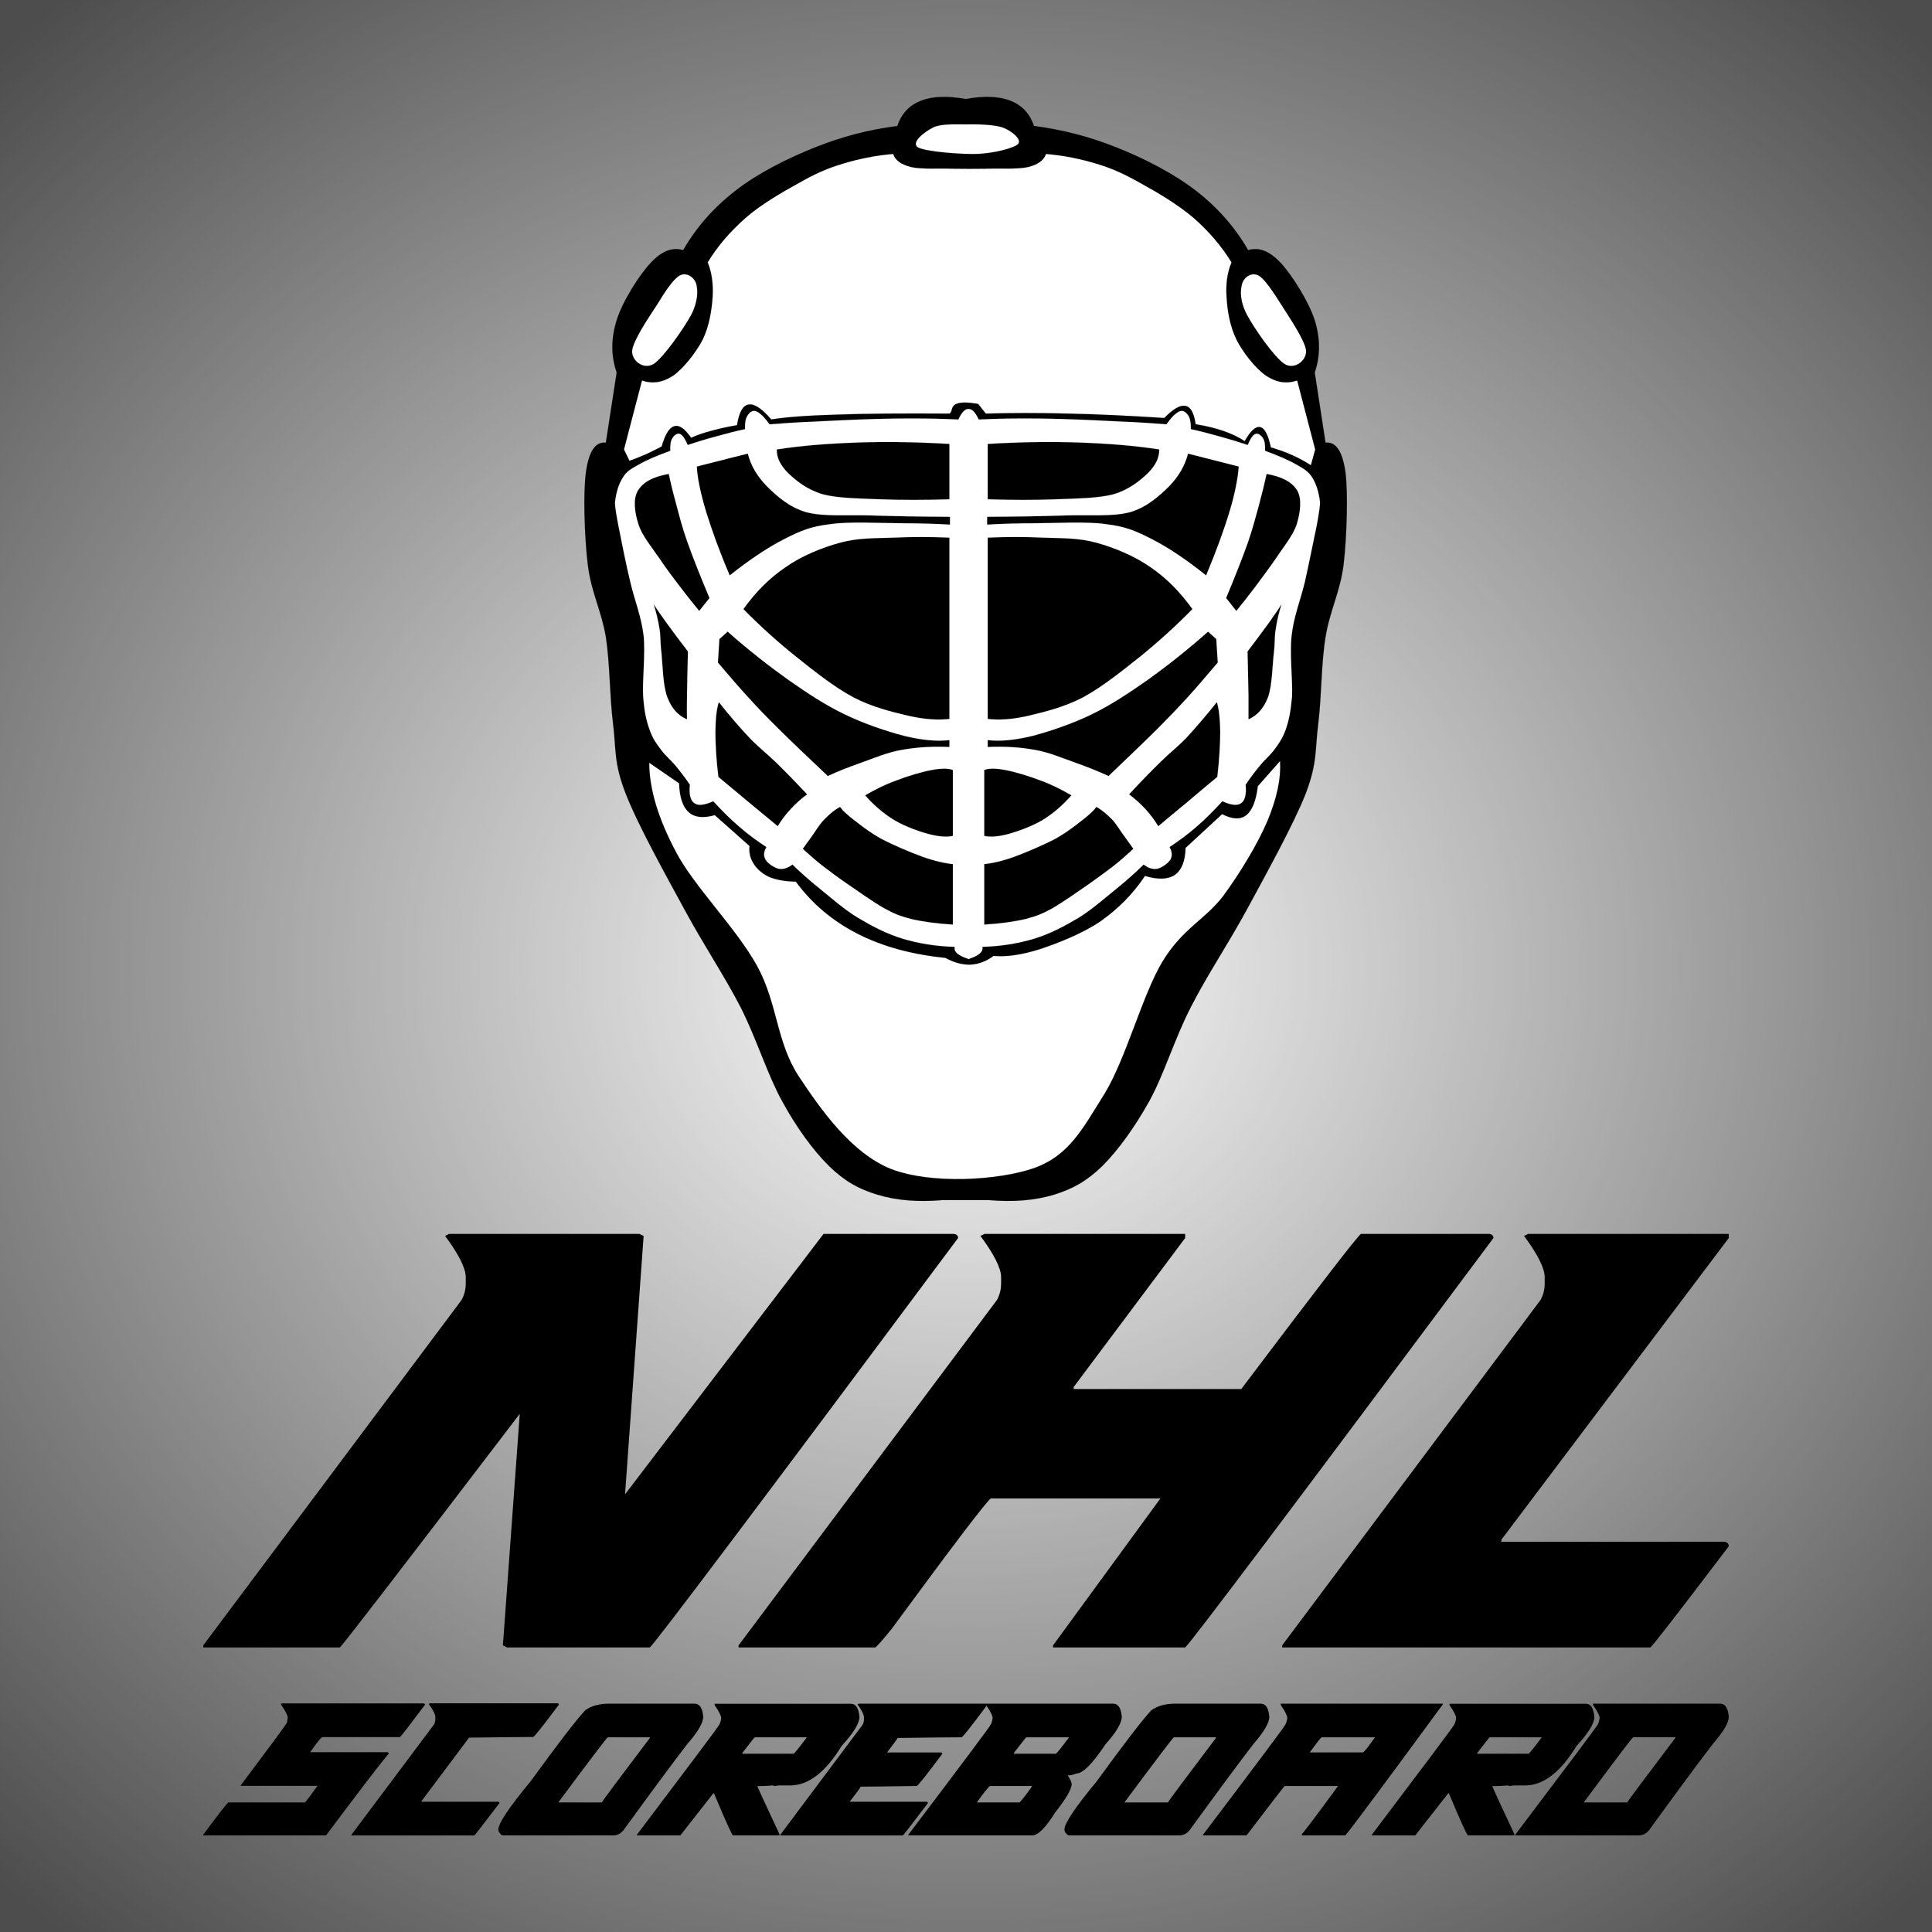 <?xml version="1.0" encoding="UTF-8" standalone="no"?>
<!-- Created with Inkscape (http://www.inkscape.org/) -->

<svg
   xmlns:dc="http://purl.org/dc/elements/1.1/"
   xmlns:cc="http://creativecommons.org/ns#"
   xmlns:rdf="http://www.w3.org/1999/02/22-rdf-syntax-ns#"
   xmlns:svg="http://www.w3.org/2000/svg"
   xmlns="http://www.w3.org/2000/svg"
   xmlns:xlink="http://www.w3.org/1999/xlink"
   xmlns:sodipodi="http://sodipodi.sourceforge.net/DTD/sodipodi-0.dtd"
   xmlns:inkscape="http://www.inkscape.org/namespaces/inkscape"
   width="410"
   height="410"
   id="svg5015"
   version="1.1"
   inkscape:version="0.48.4 r9939"
   sodipodi:docname="NHL SCOREBOARD NET.svg">
  <rect width="100%" height="100%" fill="#808080" stroke="none"/>
  <defs
     id="defs5017">
    <linearGradient
       id="linearGradient4323">
      <stop
         offset="0"
         style="stop-color:#cad0cf"
         id="stop4325" />
      <stop
         offset="1"
         style="stop-color:#cacad1;stop-opacity:.678"
         id="stop4327" />
    </linearGradient>
    <linearGradient
       id="linearGradient5038">
      <stop
         offset="0"
         style="stop-color:#cad0cf"
         id="stop5040" />
      <stop
         offset="1"
         style="stop-color:#cacad1;stop-opacity:.678"
         id="stop5042" />
    </linearGradient>
    <linearGradient
       id="linearGradient5045">
      <stop
         offset="0"
         style="stop-color:#cad0cf"
         id="stop5047" />
      <stop
         offset="1"
         style="stop-color:#cacad1;stop-opacity:.678"
         id="stop5049" />
    </linearGradient>
    <linearGradient
       id="linearGradient5052">
      <stop
         offset="0"
         style="stop-color:#cad0cf"
         id="stop5054" />
      <stop
         offset="1"
         style="stop-color:#cacad1;stop-opacity:.678"
         id="stop5056" />
    </linearGradient>
    <linearGradient
       id="linearGradient5059">
      <stop
         offset="0"
         style="stop-color:#cad0cf"
         id="stop5061" />
      <stop
         offset="1"
         style="stop-color:#cacad1;stop-opacity:.678"
         id="stop5063" />
    </linearGradient>
    <linearGradient
       id="linearGradient5066">
      <stop
         offset="0"
         style="stop-color:#cad0cf"
         id="stop5068" />
      <stop
         offset="1"
         style="stop-color:#cacad1;stop-opacity:.678"
         id="stop5070" />
    </linearGradient>
    <linearGradient
       id="linearGradient5073">
      <stop
         offset="0"
         style="stop-color:#cad0cf"
         id="stop5075" />
      <stop
         offset="1"
         style="stop-color:#cacad1;stop-opacity:.678"
         id="stop5077" />
    </linearGradient>
    <linearGradient
       id="linearGradient5080">
      <stop
         offset="0"
         style="stop-color:#cad0cf"
         id="stop5082" />
      <stop
         offset="1"
         style="stop-color:#cacad1;stop-opacity:.678"
         id="stop5084" />
    </linearGradient>
    <linearGradient
       id="linearGradient5087">
      <stop
         offset="0"
         style="stop-color:#cad0cf"
         id="stop5089" />
      <stop
         offset="1"
         style="stop-color:#cacad1;stop-opacity:.678"
         id="stop5091" />
    </linearGradient>
    <linearGradient
       id="linearGradient5094">
      <stop
         offset="0"
         style="stop-color:#cad0cf"
         id="stop5096" />
      <stop
         offset="1"
         style="stop-color:#cacad1;stop-opacity:.678"
         id="stop5098" />
    </linearGradient>
    <linearGradient
       id="linearGradient5101">
      <stop
         offset="0"
         style="stop-color:#cad0cf"
         id="stop5103" />
      <stop
         offset="1"
         style="stop-color:#cacad1;stop-opacity:.678"
         id="stop5105" />
    </linearGradient>
    <linearGradient
       id="linearGradient5108">
      <stop
         offset="0"
         style="stop-color:#cad0cf"
         id="stop5110" />
      <stop
         offset="1"
         style="stop-color:#cacad1;stop-opacity:.678"
         id="stop5112" />
    </linearGradient>
    <linearGradient
       id="linearGradient5115">
      <stop
         offset="0"
         style="stop-color:#cad0cf"
         id="stop5117" />
      <stop
         offset="1"
         style="stop-color:#cacad1;stop-opacity:.678"
         id="stop5119" />
    </linearGradient>
    <linearGradient
       id="linearGradient5122">
      <stop
         offset="0"
         style="stop-color:#cad0cf"
         id="stop5124" />
      <stop
         offset="1"
         style="stop-color:#cacad1;stop-opacity:.678"
         id="stop5126" />
    </linearGradient>
    <linearGradient
       id="linearGradient5129">
      <stop
         offset="0"
         style="stop-color:#cad0cf"
         id="stop5131" />
      <stop
         offset="1"
         style="stop-color:#cacad1;stop-opacity:.678"
         id="stop5133" />
    </linearGradient>
    <linearGradient
       id="linearGradient5136">
      <stop
         offset="0"
         style="stop-color:#cad0cf"
         id="stop5138" />
      <stop
         offset="1"
         style="stop-color:#cacad1;stop-opacity:.678"
         id="stop5140" />
    </linearGradient>
    <linearGradient
       id="linearGradient5143">
      <stop
         offset="0"
         style="stop-color:#cad0cf"
         id="stop5145" />
      <stop
         offset="1"
         style="stop-color:#cacad1;stop-opacity:.678"
         id="stop5147" />
    </linearGradient>
    <linearGradient
       id="linearGradient5150">
      <stop
         offset="0"
         style="stop-color:#cad0cf"
         id="stop5152" />
      <stop
         offset="1"
         style="stop-color:#cacad1;stop-opacity:.678"
         id="stop5154" />
    </linearGradient>
    <linearGradient
       id="linearGradient5157">
      <stop
         offset="0"
         style="stop-color:#cad0cf"
         id="stop5159" />
      <stop
         offset="1"
         style="stop-color:#cacad1;stop-opacity:.678"
         id="stop5161" />
    </linearGradient>
    <linearGradient
       id="linearGradient5164">
      <stop
         offset="0"
         style="stop-color:#cad0cf"
         id="stop5166" />
      <stop
         offset="1"
         style="stop-color:#cacad1;stop-opacity:.678"
         id="stop5168" />
    </linearGradient>
    <linearGradient
       id="linearGradient5171">
      <stop
         offset="0"
         style="stop-color:#cad0cf"
         id="stop5173" />
      <stop
         offset="1"
         style="stop-color:#cacad1;stop-opacity:.678"
         id="stop5175" />
    </linearGradient>
    <linearGradient
       id="linearGradient5178">
      <stop
         offset="0"
         style="stop-color:#cad0cf"
         id="stop5180" />
      <stop
         offset="1"
         style="stop-color:#cacad1;stop-opacity:.678"
         id="stop5182" />
    </linearGradient>
    <linearGradient
       id="linearGradient5185">
      <stop
         offset="0"
         style="stop-color:#cad0cf"
         id="stop5187" />
      <stop
         offset="1"
         style="stop-color:#cacad1;stop-opacity:.678"
         id="stop5189" />
    </linearGradient>
    <linearGradient
       id="linearGradient5192">
      <stop
         offset="0"
         style="stop-color:#cad0cf"
         id="stop5194" />
      <stop
         offset="1"
         style="stop-color:#cacad1;stop-opacity:.678"
         id="stop5196" />
    </linearGradient>
    <linearGradient
       id="linearGradient5199">
      <stop
         offset="0"
         style="stop-color:#cad0cf"
         id="stop5201" />
      <stop
         offset="1"
         style="stop-color:#cacad1;stop-opacity:.678"
         id="stop5203" />
    </linearGradient>
    <linearGradient
       id="linearGradient5206">
      <stop
         offset="0"
         style="stop-color:#cad0cf"
         id="stop5208" />
      <stop
         offset="1"
         style="stop-color:#cacad1;stop-opacity:.678"
         id="stop5210" />
    </linearGradient>
    <linearGradient
       id="linearGradient5213">
      <stop
         offset="0"
         style="stop-color:#cad0cf"
         id="stop5215" />
      <stop
         offset="1"
         style="stop-color:#cacad1;stop-opacity:.678"
         id="stop5217" />
    </linearGradient>
    <linearGradient
       id="linearGradient5220">
      <stop
         offset="0"
         style="stop-color:#cad0cf"
         id="stop5222" />
      <stop
         offset="1"
         style="stop-color:#cacad1;stop-opacity:.678"
         id="stop5224" />
    </linearGradient>
    <linearGradient
       id="linearGradient5227">
      <stop
         offset="0"
         style="stop-color:#cad0cf"
         id="stop5229" />
      <stop
         offset="1"
         style="stop-color:#cacad1;stop-opacity:.678"
         id="stop5231" />
    </linearGradient>
    <linearGradient
       id="linearGradient5234">
      <stop
         offset="0"
         style="stop-color:#cad0cf"
         id="stop5236" />
      <stop
         offset="1"
         style="stop-color:#cacad1;stop-opacity:.678"
         id="stop5238" />
    </linearGradient>
    <linearGradient
       id="linearGradient5241">
      <stop
         offset="0"
         style="stop-color:#cad0cf"
         id="stop5243" />
      <stop
         offset="1"
         style="stop-color:#cacad1;stop-opacity:.678"
         id="stop5245" />
    </linearGradient>
    <linearGradient
       id="linearGradient5248">
      <stop
         offset="0"
         style="stop-color:#cad0cf"
         id="stop5250" />
      <stop
         offset="1"
         style="stop-color:#cacad1;stop-opacity:.678"
         id="stop5252" />
    </linearGradient>
    <linearGradient
       id="linearGradient5255">
      <stop
         offset="0"
         style="stop-color:#cad0cf"
         id="stop5257" />
      <stop
         offset="1"
         style="stop-color:#cacad1;stop-opacity:.678"
         id="stop5259" />
    </linearGradient>
    <linearGradient
       id="linearGradient5262">
      <stop
         offset="0"
         style="stop-color:#cad0cf"
         id="stop5264" />
      <stop
         offset="1"
         style="stop-color:#cacad1;stop-opacity:.678"
         id="stop5266" />
    </linearGradient>
    <linearGradient
       id="linearGradient5269">
      <stop
         offset="0"
         style="stop-color:#cad0cf"
         id="stop5271" />
      <stop
         offset="1"
         style="stop-color:#cacad1;stop-opacity:.678"
         id="stop5273" />
    </linearGradient>
    <linearGradient
       id="linearGradient5276">
      <stop
         offset="0"
         style="stop-color:#cad0cf"
         id="stop5278" />
      <stop
         offset="1"
         style="stop-color:#cacad1;stop-opacity:.678"
         id="stop5280" />
    </linearGradient>
    <linearGradient
       id="linearGradient5283">
      <stop
         offset="0"
         style="stop-color:#cad0cf"
         id="stop5285" />
      <stop
         offset="1"
         style="stop-color:#cacad1;stop-opacity:.678"
         id="stop5287" />
    </linearGradient>
    <linearGradient
       id="linearGradient5290">
      <stop
         offset="0"
         style="stop-color:#cad0cf"
         id="stop5292" />
      <stop
         offset="1"
         style="stop-color:#cacad1;stop-opacity:.678"
         id="stop5294" />
    </linearGradient>
    <linearGradient
       id="linearGradient5297">
      <stop
         offset="0"
         style="stop-color:#cad0cf"
         id="stop5299" />
      <stop
         offset="1"
         style="stop-color:#cacad1;stop-opacity:.678"
         id="stop5301" />
    </linearGradient>
    <linearGradient
       id="linearGradient5304">
      <stop
         offset="0"
         style="stop-color:#cad0cf"
         id="stop5306" />
      <stop
         offset="1"
         style="stop-color:#cacad1;stop-opacity:.678"
         id="stop5308" />
    </linearGradient>
    <linearGradient
       id="linearGradient5311">
      <stop
         offset="0"
         style="stop-color:#cad0cf"
         id="stop5313" />
      <stop
         offset="1"
         style="stop-color:#cacad1;stop-opacity:.678"
         id="stop5315" />
    </linearGradient>
    <linearGradient
       id="linearGradient5318">
      <stop
         offset="0"
         style="stop-color:#cad0cf"
         id="stop5320" />
      <stop
         offset="1"
         style="stop-color:#cacad1;stop-opacity:.678"
         id="stop5322" />
    </linearGradient>
    <linearGradient
       id="linearGradient5325">
      <stop
         offset="0"
         style="stop-color:#cad0cf"
         id="stop5327" />
      <stop
         offset="1"
         style="stop-color:#cacad1;stop-opacity:.678"
         id="stop5329" />
    </linearGradient>
    <linearGradient
       id="linearGradient5332">
      <stop
         offset="0"
         style="stop-color:#cad0cf"
         id="stop5334" />
      <stop
         offset="1"
         style="stop-color:#cacad1;stop-opacity:.678"
         id="stop5336" />
    </linearGradient>
    <linearGradient
       id="linearGradient5342">
      <stop
         offset="0"
         style="stop-color:#cad0cf"
         id="stop5344" />
      <stop
         offset="1"
         style="stop-color:#cacad1;stop-opacity:.678"
         id="stop5346" />
    </linearGradient>
    <linearGradient
       id="linearGradient5373">
      <stop
         offset="0"
         style="stop-color:#cad0cf"
         id="stop5375" />
      <stop
         offset="1"
         style="stop-color:#cacad1;stop-opacity:.678"
         id="stop5377" />
    </linearGradient>
    <linearGradient
       id="linearGradient5380">
      <stop
         offset="0"
         style="stop-color:#cad0cf"
         id="stop5382" />
      <stop
         offset="1"
         style="stop-color:#cacad1;stop-opacity:.678"
         id="stop5384" />
    </linearGradient>
    <linearGradient
       id="linearGradient5387">
      <stop
         offset="0"
         style="stop-color:#cad0cf"
         id="stop5389" />
      <stop
         offset="1"
         style="stop-color:#cacad1;stop-opacity:.678"
         id="stop5391" />
    </linearGradient>
    <linearGradient
       id="linearGradient5394">
      <stop
         offset="0"
         style="stop-color:#cad0cf"
         id="stop5396" />
      <stop
         offset="1"
         style="stop-color:#cacad1;stop-opacity:.678"
         id="stop5398" />
    </linearGradient>
    <linearGradient
       id="linearGradient5401">
      <stop
         offset="0"
         style="stop-color:#cad0cf"
         id="stop5403" />
      <stop
         offset="1"
         style="stop-color:#cacad1;stop-opacity:.678"
         id="stop5405" />
    </linearGradient>
    <linearGradient
       id="linearGradient5408">
      <stop
         offset="0"
         style="stop-color:#cad0cf"
         id="stop5410" />
      <stop
         offset="1"
         style="stop-color:#cacad1;stop-opacity:.678"
         id="stop5412" />
    </linearGradient>
    <linearGradient
       id="linearGradient5415">
      <stop
         offset="0"
         style="stop-color:#cad0cf"
         id="stop5417" />
      <stop
         offset="1"
         style="stop-color:#cacad1;stop-opacity:.678"
         id="stop5419" />
    </linearGradient>
    <linearGradient
       id="linearGradient5422">
      <stop
         offset="0"
         style="stop-color:#cad0cf"
         id="stop5424" />
      <stop
         offset="1"
         style="stop-color:#cacad1;stop-opacity:.678"
         id="stop5426" />
    </linearGradient>
    <linearGradient
       id="linearGradient5429">
      <stop
         offset="0"
         style="stop-color:#cad0cf"
         id="stop5431" />
      <stop
         offset="1"
         style="stop-color:#cacad1;stop-opacity:.678"
         id="stop5433" />
    </linearGradient>
    <linearGradient
       id="linearGradient5436">
      <stop
         offset="0"
         style="stop-color:#cad0cf"
         id="stop5438" />
      <stop
         offset="1"
         style="stop-color:#cacad1;stop-opacity:.678"
         id="stop5440" />
    </linearGradient>
    <linearGradient
       id="linearGradient5443">
      <stop
         offset="0"
         style="stop-color:#cad0cf"
         id="stop5445" />
      <stop
         offset="1"
         style="stop-color:#cacad1;stop-opacity:.678"
         id="stop5447" />
    </linearGradient>
    <linearGradient
       id="linearGradient5450">
      <stop
         offset="0"
         style="stop-color:#cad0cf"
         id="stop5452" />
      <stop
         offset="1"
         style="stop-color:#cacad1;stop-opacity:.678"
         id="stop5454" />
    </linearGradient>
    <linearGradient
       id="linearGradient5457">
      <stop
         offset="0"
         style="stop-color:#cad0cf"
         id="stop5459" />
      <stop
         offset="1"
         style="stop-color:#cacad1;stop-opacity:.678"
         id="stop5461" />
    </linearGradient>
    <linearGradient
       id="linearGradient5464">
      <stop
         offset="0"
         style="stop-color:#cad0cf"
         id="stop5466" />
      <stop
         offset="1"
         style="stop-color:#cacad1;stop-opacity:.678"
         id="stop5468" />
    </linearGradient>
    <linearGradient
       id="linearGradient5471">
      <stop
         offset="0"
         style="stop-color:#cad0cf"
         id="stop5473" />
      <stop
         offset="1"
         style="stop-color:#cacad1;stop-opacity:.678"
         id="stop5475" />
    </linearGradient>
    <linearGradient
       id="linearGradient5478">
      <stop
         offset="0"
         style="stop-color:#cad0cf"
         id="stop5480" />
      <stop
         offset="1"
         style="stop-color:#cacad1;stop-opacity:.678"
         id="stop5482" />
    </linearGradient>
    <linearGradient
       id="linearGradient5485">
      <stop
         offset="0"
         style="stop-color:#cad0cf"
         id="stop5487" />
      <stop
         offset="1"
         style="stop-color:#cacad1;stop-opacity:.678"
         id="stop5489" />
    </linearGradient>
    <linearGradient
       id="linearGradient5492">
      <stop
         offset="0"
         style="stop-color:#cad0cf"
         id="stop5494" />
      <stop
         offset="1"
         style="stop-color:#cacad1;stop-opacity:.678"
         id="stop5496" />
    </linearGradient>
    <linearGradient
       id="linearGradient5499">
      <stop
         offset="0"
         style="stop-color:#cad0cf"
         id="stop5501" />
      <stop
         offset="1"
         style="stop-color:#cacad1;stop-opacity:.678"
         id="stop5503" />
    </linearGradient>
    <linearGradient
       id="linearGradient5506">
      <stop
         offset="0"
         style="stop-color:#cad0cf"
         id="stop5508" />
      <stop
         offset="1"
         style="stop-color:#cacad1;stop-opacity:.678"
         id="stop5510" />
    </linearGradient>
    <linearGradient
       id="linearGradient5513">
      <stop
         offset="0"
         style="stop-color:#cad0cf"
         id="stop5515" />
      <stop
         offset="1"
         style="stop-color:#cacad1;stop-opacity:.678"
         id="stop5517" />
    </linearGradient>
    <linearGradient
       id="linearGradient5520">
      <stop
         offset="0"
         style="stop-color:#cad0cf"
         id="stop5522" />
      <stop
         offset="1"
         style="stop-color:#cacad1;stop-opacity:.678"
         id="stop5524" />
    </linearGradient>
    <linearGradient
       id="linearGradient5527">
      <stop
         offset="0"
         style="stop-color:#cad0cf"
         id="stop5529" />
      <stop
         offset="1"
         style="stop-color:#cacad1;stop-opacity:.678"
         id="stop5531" />
    </linearGradient>
    <linearGradient
       id="linearGradient5534">
      <stop
         offset="0"
         style="stop-color:#cad0cf"
         id="stop5536" />
      <stop
         offset="1"
         style="stop-color:#cacad1;stop-opacity:.678"
         id="stop5538" />
    </linearGradient>
    <linearGradient
       id="linearGradient5541">
      <stop
         offset="0"
         style="stop-color:#cad0cf"
         id="stop5543" />
      <stop
         offset="1"
         style="stop-color:#cacad1;stop-opacity:.678"
         id="stop5545" />
    </linearGradient>
    <linearGradient
       id="linearGradient5548">
      <stop
         offset="0"
         style="stop-color:#cad0cf"
         id="stop5550" />
      <stop
         offset="1"
         style="stop-color:#cacad1;stop-opacity:.678"
         id="stop5552" />
    </linearGradient>
    <linearGradient
       id="linearGradient5555">
      <stop
         offset="0"
         style="stop-color:#cad0cf"
         id="stop5557" />
      <stop
         offset="1"
         style="stop-color:#cacad1;stop-opacity:.678"
         id="stop5559" />
    </linearGradient>
    <linearGradient
       id="linearGradient5562">
      <stop
         offset="0"
         style="stop-color:#cad0cf"
         id="stop5564" />
      <stop
         offset="1"
         style="stop-color:#cacad1;stop-opacity:.678"
         id="stop5566" />
    </linearGradient>
    <linearGradient
       id="linearGradient5572">
      <stop
         offset="0"
         style="stop-color:#cad0cf"
         id="stop5574" />
      <stop
         offset="1"
         style="stop-color:#cacad1;stop-opacity:.678"
         id="stop5576" />
    </linearGradient>
    <linearGradient
       id="linearGradient5579">
      <stop
         offset="0"
         style="stop-color:#cad0cf"
         id="stop5581" />
      <stop
         offset="1"
         style="stop-color:#cacad1;stop-opacity:.678"
         id="stop5583" />
    </linearGradient>
    <linearGradient
       id="linearGradient5586">
      <stop
         offset="0"
         style="stop-color:#cad0cf"
         id="stop5588" />
      <stop
         offset="1"
         style="stop-color:#cacad1;stop-opacity:.678"
         id="stop5590" />
    </linearGradient>
    <linearGradient
       id="linearGradient5593">
      <stop
         offset="0"
         style="stop-color:#cad0cf"
         id="stop5595" />
      <stop
         offset="1"
         style="stop-color:#cacad1;stop-opacity:.678"
         id="stop5597" />
    </linearGradient>
    <linearGradient
       id="linearGradient5600">
      <stop
         offset="0"
         style="stop-color:#cad0cf"
         id="stop5602" />
      <stop
         offset="1"
         style="stop-color:#cacad1;stop-opacity:.678"
         id="stop5604" />
    </linearGradient>
    <linearGradient
       id="linearGradient5607">
      <stop
         offset="0"
         style="stop-color:#cad0cf"
         id="stop5609" />
      <stop
         offset="1"
         style="stop-color:#cacad1;stop-opacity:.678"
         id="stop5611" />
    </linearGradient>
    <linearGradient
       id="linearGradient5614">
      <stop
         offset="0"
         style="stop-color:#cad0cf"
         id="stop5616" />
      <stop
         offset="1"
         style="stop-color:#cacad1;stop-opacity:.678"
         id="stop5618" />
    </linearGradient>
    <linearGradient
       id="linearGradient5621">
      <stop
         offset="0"
         style="stop-color:#cad0cf"
         id="stop5623" />
      <stop
         offset="1"
         style="stop-color:#cacad1;stop-opacity:.678"
         id="stop5625" />
    </linearGradient>
    <linearGradient
       id="linearGradient5628">
      <stop
         offset="0"
         style="stop-color:#cad0cf"
         id="stop5630" />
      <stop
         offset="1"
         style="stop-color:#cacad1;stop-opacity:.678"
         id="stop5632" />
    </linearGradient>
    <linearGradient
       id="linearGradient5635">
      <stop
         offset="0"
         style="stop-color:#cad0cf"
         id="stop5637" />
      <stop
         offset="1"
         style="stop-color:#cacad1;stop-opacity:.678"
         id="stop5639" />
    </linearGradient>
    <linearGradient
       id="linearGradient5642">
      <stop
         offset="0"
         style="stop-color:#cad0cf"
         id="stop5644" />
      <stop
         offset="1"
         style="stop-color:#cacad1;stop-opacity:.678"
         id="stop5646" />
    </linearGradient>
    <linearGradient
       id="linearGradient5649">
      <stop
         offset="0"
         style="stop-color:#cad0cf"
         id="stop5651" />
      <stop
         offset="1"
         style="stop-color:#cacad1;stop-opacity:.678"
         id="stop5653" />
    </linearGradient>
    <linearGradient
       id="linearGradient5656">
      <stop
         offset="0"
         style="stop-color:#cad0cf"
         id="stop5658" />
      <stop
         offset="1"
         style="stop-color:#cacad1;stop-opacity:.678"
         id="stop5660" />
    </linearGradient>
    <linearGradient
       id="linearGradient5663">
      <stop
         offset="0"
         style="stop-color:#cad0cf"
         id="stop5665" />
      <stop
         offset="1"
         style="stop-color:#cacad1;stop-opacity:.678"
         id="stop5667" />
    </linearGradient>
    <linearGradient
       id="linearGradient5670">
      <stop
         offset="0"
         style="stop-color:#cad0cf"
         id="stop5672" />
      <stop
         offset="1"
         style="stop-color:#cacad1;stop-opacity:.678"
         id="stop5674" />
    </linearGradient>
    <linearGradient
       id="linearGradient5677">
      <stop
         offset="0"
         style="stop-color:#cad0cf"
         id="stop5679" />
      <stop
         offset="1"
         style="stop-color:#cacad1;stop-opacity:.678"
         id="stop5681" />
    </linearGradient>
    <linearGradient
       id="linearGradient5684">
      <stop
         offset="0"
         style="stop-color:#cad0cf"
         id="stop5686" />
      <stop
         offset="1"
         style="stop-color:#cacad1;stop-opacity:.678"
         id="stop5688" />
    </linearGradient>
    <radialGradient
       inkscape:collect="always"
       xlink:href="#linearGradient4030"
       id="radialGradient5013"
       gradientUnits="userSpaceOnUse"
       gradientTransform="matrix(1.444,2.9310435e-8,-2.6552317e-8,1.308,-200.421,-459.169)"
       cx="239.674"
       cy="989.406"
       fx="239.674"
       fy="989.406"
       r="205.555" />
    <linearGradient
       inkscape:collect="always"
       id="linearGradient4030">
      <stop
         style="stop-color:#ffffff;stop-opacity:1;"
         offset="0"
         id="stop4032" />
      <stop
         style="stop-color:#ffffff;stop-opacity:0;"
         offset="1"
         id="stop4034" />
    </linearGradient>
    <radialGradient
       inkscape:collect="always"
       xlink:href="#linearGradient4030"
       id="radialGradient7254"
       gradientUnits="userSpaceOnUse"
       gradientTransform="matrix(1.444,2.9310435e-8,-2.6552317e-8,1.308,-200.421,-459.169)"
       cx="239.674"
       cy="989.406"
       fx="239.674"
       fy="989.406"
       r="205.555" />
  </defs>
  <sodipodi:namedview
     id="base"
     pagecolor="#ffffff"
     bordercolor="#666666"
     borderopacity="1.0"
     inkscape:pageopacity="0.0"
     inkscape:pageshadow="2"
     inkscape:zoom="0.35"
     inkscape:cx="258.57679"
     inkscape:cy="101.27355"
     inkscape:document-units="px"
     inkscape:current-layer="layer1"
     showgrid="false"
     inkscape:window-width="678"
     inkscape:window-height="862"
     inkscape:window-x="751"
     inkscape:window-y="0"
     inkscape:window-maximized="0" />
  <g
     inkscape:label="Layer 1"
     inkscape:groupmode="layer"
     id="layer1"
     transform="translate(0,-642.362)">
    <g
       id="g5009"
       transform="translate(59.414,12.575)">
      <rect
         y="629.788"
         x="-59.414"
         height="410"
         width="410"
         id="rect3219"
         style="fill:#4d4d4d;fill-opacity:1;fill-rule:evenodd;stroke:none" />
      <rect
         style="fill:url(#radialGradient7254);fill-opacity:1;fill-rule:evenodd;stroke:none"
         id="rect4020"
         width="410"
         height="410"
         x="-59.414"
         y="629.788" />
    </g>
    <g
       id="g8189"
       transform="translate(9.1210939e-7,12.105)">
      <g
         transform="matrix(0.458,0,0,0.458,124.005,650.807)"
         id="g3306">
        <path
           inkscape:connector-curvature="0"
           id="path5"
           style="fill-rule:evenodd;stroke:#000000;stroke-width:0.036;stroke-miterlimit:10"
           d="m 176.69,1.015 c -8.64,-1.584 -15.59,-1.26 -20.85,0.828 -5.29,2.124 -8.85,5.868 -10.83,11.664 -13.25,1.692 -25.71,4.932 -38.34,10.008 -12.675,5.04 -26.427,11.988 -36.687,20.016 -10.26,7.956 -18.144,17.028 -24.192,27.504 -4.896,-1.476 -9.792,0.288 -14.976,5.832 -5.256,5.508 -13.176,17.964 -15.84,26.673 -2.664,8.54 -2.664,16.42 0,24.2 l -5.004,32.5 c -4.752,-0.54 -7.812,3.86 -9.18,13.32 -1.404,9.51 -0.756,30.39 0.828,43.35 1.584,12.71 6.264,21.09 8.352,33.37 1.908,12.35 1.764,27.72 3.312,40 1.548,12.06 0.216,18 5.868,32.54 5.652,14.54 18.432,37.51 27.504,54.18 8.964,16.56 18.18,30.13 25.848,45 7.452,14.83 12.312,30.96 19.152,43.38 6.768,12.35 14.225,22.57 21.675,29.99 7.38,7.13 13.64,10.65 22.53,13.35 8.79,2.63 18.69,3.46 29.99,2.49 h 21.67 c 11.34,0.97 21.17,0.14 30.03,-2.49 8.67,-2.7 15.15,-6.22 22.5,-13.35 7.38,-7.42 14.76,-17.64 21.71,-29.99 6.84,-12.42 11.55,-28.55 19.15,-43.38 7.56,-14.87 16.77,-28.44 25.85,-45 9,-16.67 21.78,-39.64 27.5,-54.18 5.54,-14.54 4.25,-20.48 5.83,-32.54 1.51,-12.28 1.33,-27.65 3.35,-40 2.02,-12.28 6.7,-20.66 8.35,-33.37 1.51,-12.96 2.16,-33.84 0.83,-43.35 -1.4,-9.46 -4.46,-13.86 -9.18,-13.32 l -5,-32.5 c 2.62,-7.78 2.62,-15.66 0,-24.2 C 335.66,94.831 327.74,82.375 322.6,76.867 317.34,71.323 312.52,69.559 307.58,71.035 301.57,60.559 293.62,51.487 283.43,43.531 273.02,35.503 259.45,28.555 246.74,23.515 234.11,18.439 221.51,15.199 208.37,13.507 206.35,7.711 202.79,3.967 197.53,1.843 192.24,-0.245 185.29,-0.569 176.69,1.015 z" />
        <path
           inkscape:connector-curvature="0"
           id="path7"
           style="fill:#ffffff;fill-rule:evenodd;stroke:#000000;stroke-width:0.036;stroke-miterlimit:10"
           d="m 44.207,82.771 c -3.132,1.692 -6.948,7.74 -10.62,13.68 -3.78,5.829 -11.16,16.629 -11.448,21.309 -0.216,4.54 5.22,8.79 9.9,6.09 4.572,-2.88 14.112,-16.6 17.496,-22.83 3.24,-6.333 3.132,-11.373 2.304,-14.433 -1.008,-3.132 -4.572,-5.472 -7.632,-3.816 z" />
        <path
           inkscape:connector-curvature="0"
           id="path9"
           style="fill:#ffffff;fill-rule:evenodd;stroke:#000000;stroke-width:0.036;stroke-miterlimit:10"
           d="m 176.62,12.751 c -5.55,0 -11.6,-0.324 -15.23,1.548 -3.71,1.836 -10.3,6.912 -6.84,9.108 3.49,1.98 19.47,3.276 27.39,3.06 7.78,-0.288 16.85,-2.592 19.01,-4.572 1.98,-2.124 -2.84,-6.048 -6.84,-7.596 -4.14,-1.512 -12.06,-1.656 -17.49,-1.548 z" />
        <path
           inkscape:connector-curvature="0"
           id="path11"
           style="fill:#ffffff;fill-rule:evenodd;stroke:#000000;stroke-width:0.036;stroke-miterlimit:10"
           d="m 172.87,142.1 c -3.27,1.12 -2.01,3.13 -3.56,4.68 -21.42,-0.14 -38.59,-0.04 -52.49,0.47 -13.86,0.39 -23.833,1.19 -30.205,2.23 -4.392,-5.08 -7.848,-7.38 -10.512,-6.91 -2.736,0.47 -4.392,3.56 -5.364,9.57 -4.608,0.76 -8.604,1.7 -12.132,2.67 -3.6,0.97 -6.588,1.98 -9.108,3.17 -2.988,-4.25 -5.544,-6.09 -7.812,-5.37 -2.304,0.61 -4.248,3.78 -5.832,9.36 -2.304,1.33 -4.68,2.34 -7.128,3.57 -2.52,1.08 -5.076,2.16 -7.812,3.09 l -2.556,-5.22 8.352,-31.97 c 5.004,1.66 9.684,0.9 14.472,-2.26 4.644,-3.28 10.548,-10.66 13.68,-16.74 3.024,-6.3 4.176,-13.685 4.572,-19.769 0.36,-6.048 -0.396,-11.232 -2.268,-15.984 4.68,-7.74 10.512,-14.364 17.496,-20.556 7.02,-6.156 16.704,-11.808 24.336,-15.984 7.381,-4.248 13.211,-6.912 20.561,-9.108 7.34,-2.232 15.15,-3.888 23.58,-4.572 0.86,2.916 3.6,4.896 8.35,6.084 4.68,1.08 14,0.54 19.8,0.756 5.54,0.072 8.78,0.072 14.43,0 5.73,-0.216 15.02,0.324 19.8,-0.756 4.72,-1.188 7.42,-3.168 8.39,-6.084 8.39,0.684 16.2,2.34 23.58,4.572 7.31,2.196 13,4.86 20.52,9.108 7.6,4.176 17.14,9.828 24.34,15.984 7.06,6.192 12.71,12.816 17.53,20.556 -1.98,4.752 -2.7,9.936 -2.3,15.984 0.32,6.084 1.47,13.469 4.57,19.769 3.02,6.08 8.93,13.46 13.68,16.74 4.75,3.16 9.39,3.92 14.47,2.26 l 8.35,31.97 -2.01,7.31 c -2.7,-1.76 -5.65,-3.38 -8.72,-4.72 -3.2,-1.47 -6.3,-2.52 -9.82,-3.56 -1.26,-5.8 -2.85,-8.93 -4.9,-9.4 -2.05,-0.5 -4.46,1.62 -7.24,6.52 -2.77,-1.91 -5.97,-3.38 -9.75,-4.72 -3.82,-1.33 -8.14,-2.37 -12.96,-3.13 -0.76,-5.18 -2.27,-8.06 -4.68,-8.49 -2.45,-0.54 -5.73,1.36 -9.83,5.58 -15.91,-1.01 -30.35,-1.73 -44.28,-2.02 -13.86,-0.36 -26.53,-0.36 -38.41,0 l -3.56,-4.46 c -0.01,0 -6.31,-1.34 -9.62,-0.22 z" />
        <path
           inkscape:connector-curvature="0"
           id="path13"
           style="fill:#ffffff;fill-rule:evenodd;stroke:#000000;stroke-width:0.036;stroke-miterlimit:10"
           d="m 312.37,82.771 c 2.99,1.692 6.91,7.74 10.66,13.68 3.67,5.829 11.09,16.629 11.41,21.309 0.14,4.54 -5.33,8.79 -9.9,6.09 -4.68,-2.88 -14.22,-16.6 -17.5,-22.83 -3.38,-6.333 -3.16,-11.373 -2.26,-14.433 0.93,-3.132 4.39,-5.472 7.59,-3.816 z" />
        <path
           inkscape:connector-curvature="0"
           id="path15"
           style="fill:#ffffff;fill-rule:evenodd;stroke:#ffffff;stroke-width:0.036;stroke-miterlimit:10"
           d="m 178.55,144.84 c -0.9,-0.33 -1.77,-0.15 -2.61,0.68 -0.9,0.76 -1.77,2.09 -2.6,4 -8.92,-0.44 -18.44,-0.58 -29.42,-0.44 -11.01,0.11 -26,0.83 -35.78,1.34 -9.745,0.36 -17.134,0.93 -22.314,1.33 -2.39,-3.31 -4.491,-5.37 -6.157,-6.01 -1.739,-0.72 -3.223,0.54 -4.057,1.98 -0.942,1.36 -1.231,3.45 -1.159,6.26 -4.492,0.97 -8.875,2.09 -13.293,3.35 -4.455,1.19 -8.874,2.52 -13.256,3.99 -1.231,-2.84 -2.427,-4.68 -3.586,-5.11 -1.268,-0.54 -2.825,0.69 -3.549,2.02 -0.833,1.26 -1.015,3.24 -0.942,5.79 -6.158,2.24 -11.011,4.29 -14.706,6.45 -3.731,2.05 -5.578,3.09 -7.353,6.05 -1.811,2.91 -3.042,6.66 -3.549,11.37 -0.072,1.33 0.435,5.15 1.666,11.31 1.231,6.22 3.369,17.1 5.434,25.66 1.992,8.46 5.071,15.84 6.157,24.77 0.87,8.82 -0.652,20.74 -0.217,28.12 0.543,7.27 1.449,11.3 3.006,15.55 1.413,4 3.115,6.41 5.252,9.18 2.064,2.84 4.6,4.79 6.918,7.63 2.209,2.7 4.419,5.58 6.483,8.64 -0.471,4.39 0.217,7.24 2.064,8.53 1.775,1.3 4.745,0.9 8.765,-0.9 3.948,4.32 7.933,8.32 12.098,11.85 4.093,3.6 8.222,6.55 12.532,9.39 -1.267,2.16 -1.412,4.04 -0.435,5.76 0.87,1.7 4.021,3.82 6.121,4.29 2.101,0.36 4.129,-0.29 6.375,-1.95 3.477,3.39 7.502,7.06 12.642,11.16 5.07,4.11 11.01,9.4 17.53,13.4 6.45,3.85 13.22,7.48 20.86,9.79 7.57,2.27 15.51,3.53 24.2,3.78 -0.33,1.11 0.07,2.16 1.19,3.13 1.09,0.9 2.86,1.8 5.47,2.56 l 0.22,-254.7 z M 62.32,280.45 c 5.179,6.59 9.96,12.02 14.343,16.7 4.419,4.54 7.245,6.55 11.808,10.91 4.419,4.32 9.345,9.32 14.779,15.15 -2.75,1.95 -5.253,4.22 -7.499,6.66 -2.318,2.52 -4.311,5.04 -6.121,8.1 -4.238,-3.49 -8.584,-7.12 -13.184,-10.9 -4.709,-3.89 -9.309,-7.78 -14.344,-11.95 -1.014,-8.25 -1.376,-15.2 -1.376,-20.99 0.072,-5.76 0.507,-10.37 1.594,-13.68 z m 56.18,48.56 c -2.72,1.41 -5,3.46 -7.28,5.76 -2.36,2.34 -4.46,6.05 -6.16,8.35 -1.74,2.31 -2.97,4.04 -3.84,5.33 2.94,2.63 6.01,5.47 9.53,8.14 3.37,2.59 6.48,4.93 11.15,8.13 4.68,3.24 11.78,8.25 16.81,11.13 4.82,2.7 7.39,3.71 12.75,5.11 5.4,1.26 11.7,2.12 19.3,2.59 v -28.04 c -3.94,-0.4 -8.54,-1.44 -14.09,-3.42 -5.68,-2.05 -13.72,-5.47 -19.08,-8.32 -5.36,-2.95 -9.57,-6.3 -12.75,-8.78 -3.23,-2.49 -5.29,-4.43 -6.34,-5.98 z m 11.59,-5.36 c 4.42,-2.56 9.09,-4.97 14.31,-6.84 5.18,-2.02 12.06,-4.11 16.58,-4.9 4.39,-0.83 7.65,-0.83 9.78,0 v 30.56 c -2.97,0.61 -6.62,0.33 -11.12,-0.86 -4.63,-1.23 -10.97,-3.49 -15.93,-6.41 -5,-3.02 -9.49,-6.87 -13.62,-11.55 z M 32.112,234.98 c 1.413,2.38 3.405,5.18 6.121,8.96 2.644,3.64 5.904,8.03 9.779,13.04 -0.217,8.56 -0.362,15.19 -0.435,20.55 -0.072,5.22 -0.072,8.86 0,10.91 -4.165,-1.73 -7.208,-5.15 -9.127,-10.26 -2.065,-5.29 -2.173,-15.19 -2.717,-20.56 -0.688,-5.25 -0.289,-7.48 -0.905,-11.12 -0.616,-3.85 -1.521,-7.6 -2.716,-11.52 z m 34.301,12.82 -3.839,3.42 -0.688,10.9 c 5.107,6.02 9.78,11.52 14.561,16.67 4.563,5.01 7.352,7.89 13.401,13.9 6.049,6.01 13.652,13.21 22.962,22.03 4.53,-2.12 9.64,-4.14 15.47,-6.19 5.87,-2.05 12.1,-4.83 19.08,-5.98 6.89,-1.22 14.02,-1.65 21.81,-1.29 v -3.21 c -5.94,0.69 -12.71,0.04 -20.9,-1.94 -8.22,-2.13 -18.73,-5.65 -27.74,-10.05 -9.13,-4.39 -17.06,-9.68 -26.154,-16.02 -9.057,-6.48 -18.329,-13.71 -27.963,-22.24 z m 7.279,-10.44 c 5.614,-7.85 11.989,-14.33 19.559,-19.44 7.459,-5.26 16.809,-9.04 25.249,-11.34 8.4,-2.31 16.15,-2.02 24.77,-2.34 8.44,-0.4 17.03,-0.4 25.9,0 v 84.02 c -5.36,0.61 -11.59,0.25 -19.09,-1.48 -7.57,-1.8 -16.66,-3.96 -25.46,-8.56 -8.91,-4.76 -18.22,-12.17 -26.805,-19.05 -8.62,-6.91 -16.48,-14.04 -24.123,-21.81 z M 39.139,174.72 c -7.281,1.26 -11.953,3.78 -14.308,7.7 -2.39,3.92 -1.521,10.22 0.218,15.59 1.629,5.29 6.121,10.55 9.562,15.62 3.26,4.86 6.737,9.47 9.997,13.68 3.115,4.14 5.94,7.63 8.62,10.91 l 4.781,-5.98 c -4.238,-10.04 -7.642,-18.57 -10.214,-25.88 -2.644,-7.38 -3.839,-12.46 -5.252,-17.75 -1.485,-5.36 -2.571,-9.86 -3.404,-13.89 z m 12.966,-3.42 c 3.985,-1.08 7.788,-1.95 11.808,-2.99 3.912,-1.08 7.86,-1.95 11.844,-2.99 1.376,5.58 4.383,10.58 8.874,15.16 4.527,4.5 10.214,9.64 18.179,11.98 8.01,2.09 18.01,1.19 29.31,1.48 11.15,0.36 23.4,0.58 37.3,0.65 v 3.63 c -6.3,-0.39 -13.9,-0.61 -23.21,-0.64 -9.38,-0.04 -23.4,-0.87 -32.28,0.43 -9.01,1.11 -13.36,2.88 -21.149,6.84 -7.86,3.99 -16.154,9.54 -25.427,16.92 -4.817,-11.31 -8.331,-21.1 -10.938,-29.52 -2.536,-8.53 -4.021,-15.34 -4.311,-20.95 z m 37.054,-7.92 c 11.591,-1.8 23.831,-2.74 37.271,-3.21 13.4,-0.47 27.46,-0.25 42.74,0.65 v 25.67 c -11.7,0.36 -22.2,0.36 -32.05,0 -10,-0.43 -19.64,-0.43 -26.81,-2.38 -7.17,-2.12 -12.386,-6.37 -15.935,-9.83 -3.55,-3.56 -5.289,-7.02 -5.216,-10.9 z" />
        <path
           inkscape:connector-curvature="0"
           id="path17"
           style="fill:#ffffff;fill-rule:evenodd;stroke:#ffffff;stroke-width:0.036;stroke-miterlimit:10"
           d="m 177.55,144.84 c 0.83,-0.33 1.69,-0.15 2.59,0.68 0.83,0.76 1.7,2.09 2.6,4 8.82,-0.44 18.28,-0.58 29.23,-0.44 10.87,0.11 25.74,0.83 35.57,1.34 9.64,0.36 16.99,0.93 22.17,1.33 2.34,-3.31 4.43,-5.37 6.12,-6.01 1.66,-0.72 3.1,0.54 4.03,1.98 0.9,1.36 1.19,3.45 1.16,6.26 4.42,0.97 8.78,2.09 13.21,3.35 4.35,1.19 8.75,2.52 13.17,3.99 1.16,-2.84 2.34,-4.68 3.57,-5.11 1.15,-0.54 2.7,0.69 3.52,2.02 0.8,1.26 0.98,3.24 0.94,5.79 6.09,2.24 10.91,4.29 14.62,6.45 3.6,2.05 5.43,3.09 7.31,6.05 1.76,2.91 2.98,6.66 3.52,11.37 0.04,1.33 -0.47,5.15 -1.65,11.31 -1.33,6.22 -3.46,17.1 -5.4,25.66 -2.05,8.46 -5.11,15.84 -6.12,24.77 -0.97,8.82 0.54,20.74 0.21,28.12 -0.64,7.27 -1.51,11.3 -2.98,15.55 -1.48,4 -3.17,6.41 -5.22,9.18 -2.16,2.84 -4.65,4.79 -6.88,7.63 -2.23,2.7 -4.43,5.58 -6.44,8.64 0.43,4.39 -0.26,7.24 -2.06,8.53 -1.8,1.3 -4.75,0.9 -8.71,-0.9 -3.96,4.32 -7.92,8.32 -12.02,11.85 -4.11,3.6 -8.21,6.55 -12.46,9.39 1.19,2.16 1.33,4.04 0.43,5.76 -0.97,1.7 -4.06,3.82 -6.08,4.29 -2.12,0.36 -4.14,-0.29 -6.34,-1.95 -3.49,3.39 -7.48,7.06 -12.56,11.16 -5.11,4.11 -11.05,9.4 -17.42,13.4 -6.45,3.85 -13.22,7.48 -20.74,9.79 -7.56,2.27 -15.44,3.53 -24.05,3.78 0.29,1.11 -0.11,2.16 -1.19,3.13 -1.11,0.9 -2.88,1.8 -5.43,2.56 l -0.22,-254.7 z m 115.53,135.61 c -5.22,6.59 -9.98,12.02 -14.26,16.7 -4.46,4.54 -7.31,6.55 -11.74,10.91 -4.42,4.32 -9.32,9.32 -14.68,15.15 2.66,1.95 5.14,4.22 7.45,6.66 2.27,2.52 4.24,5.04 6.08,8.1 4.18,-3.49 8.5,-7.12 13.11,-10.9 4.6,-3.89 9.21,-7.78 14.25,-11.95 0.97,-8.25 1.33,-15.2 1.37,-20.99 -0.11,-5.76 -0.54,-10.37 -1.58,-13.68 z m -55.84,48.56 c 2.66,1.41 4.9,3.46 7.24,5.76 2.23,2.34 4.31,6.05 6.11,8.35 1.7,2.31 2.92,4.04 3.82,5.33 -2.95,2.63 -6.01,5.47 -9.47,8.14 -3.45,2.59 -6.55,4.93 -11.09,8.13 -4.71,3.24 -11.81,8.25 -16.7,11.13 -4.9,2.7 -7.45,3.71 -12.67,5.11 -5.4,1.26 -11.67,2.12 -19.19,2.59 v -28.04 c 3.89,-0.4 8.46,-1.44 14,-3.42 5.55,-2.05 13.54,-5.47 18.98,-8.32 5.29,-2.95 9.47,-6.3 12.67,-8.78 3.17,-2.49 5.22,-4.43 6.3,-5.98 z m -11.52,-5.36 c -4.43,-2.56 -9.07,-4.97 -14.22,-6.84 -5.26,-2.02 -12.1,-4.11 -16.49,-4.9 -4.39,-0.83 -7.63,-0.83 -9.72,0 v 30.56 c 2.92,0.61 6.55,0.33 11.05,-0.86 4.5,-1.23 10.8,-3.49 15.84,-6.41 4.94,-3.02 9.4,-6.87 13.54,-11.55 z m 97.38,-88.67 c -1.44,2.38 -3.42,5.18 -6.08,8.96 -2.67,3.64 -5.91,8.03 -9.72,13.04 0.18,8.56 0.32,15.19 0.43,20.55 0.03,5.22 0.03,8.86 0,10.91 4.07,-1.73 7.09,-5.15 9.07,-10.26 1.94,-5.29 2.05,-15.19 2.7,-20.56 0.61,-5.25 0.22,-7.48 0.9,-11.12 0.54,-3.85 1.44,-7.6 2.7,-11.52 z m -34.09,12.82 3.81,3.42 0.69,10.9 c -5.11,6.02 -9.79,11.52 -14.47,16.67 -4.61,5.01 -7.38,7.89 -13.32,13.9 -6.05,6.01 -13.61,13.21 -22.83,22.03 -4.53,-2.12 -9.61,-4.14 -15.37,-6.19 -5.9,-2.05 -12.13,-4.83 -18.97,-5.98 -6.88,-1.22 -13.97,-1.65 -21.67,-1.29 v -3.21 c 5.86,0.69 12.6,0.04 20.77,-1.94 8.1,-2.13 18.54,-5.65 27.57,-10.05 8.97,-4.39 16.89,-9.68 25.99,-16.02 8.97,-6.48 18.19,-13.71 27.8,-22.24 z m -7.24,-10.44 c -5.65,-7.85 -11.95,-14.33 -19.44,-19.44 -7.52,-5.26 -16.81,-9.04 -25.09,-11.34 -8.46,-2.31 -16.16,-2.02 -24.62,-2.34 -8.43,-0.4 -16.96,-0.4 -25.74,0 v 84.02 c 5.29,0.61 11.48,0.25 18.97,-1.48 7.45,-1.8 16.49,-3.96 25.31,-8.56 8.74,-4.76 18,-12.17 26.64,-19.05 8.49,-6.91 16.34,-14.04 23.97,-21.81 z m 34.35,-62.64 c 7.2,1.26 11.84,3.78 14.22,7.7 2.26,3.92 1.4,10.22 -0.22,15.59 -1.73,5.29 -6.19,10.55 -9.5,15.62 -3.35,4.86 -6.81,9.47 -9.94,13.68 -3.13,4.14 -5.94,7.63 -8.57,10.91 l -4.75,-5.98 c 4.18,-10.04 7.56,-18.57 10.15,-25.88 2.52,-7.38 3.74,-12.46 5.22,-17.75 1.44,-5.36 2.52,-9.86 3.39,-13.89 z m -12.89,-3.42 c -4,-1.08 -7.78,-1.95 -11.74,-2.99 -3.96,-1.08 -7.88,-1.95 -11.77,-2.99 -1.44,5.58 -4.32,10.58 -8.78,15.16 -4.61,4.5 -10.19,9.64 -18.11,11.98 -8.06,2.09 -17.97,1.19 -29.13,1.48 -11.12,0.36 -23.29,0.58 -37.08,0.65 v 3.63 c 6.23,-0.39 13.79,-0.61 23.08,-0.64 9.22,-0.04 23.15,-0.87 32.08,0.43 8.89,1.11 13.17,2.88 21.02,6.84 7.81,3.99 16.06,9.54 25.31,16.92 4.71,-11.31 8.28,-21.1 10.83,-29.52 2.56,-8.53 3.86,-15.34 4.29,-20.95 z m -36.83,-7.92 c -11.56,-1.8 -23.76,-2.74 -37.04,-3.21 -13.36,-0.47 -27.33,-0.25 -42.48,0.65 v 25.67 c 11.55,0.36 22.03,0.36 31.86,0 9.82,-0.43 19.4,-0.43 26.64,-2.38 7.09,-2.12 12.27,-6.37 15.84,-9.83 3.49,-3.56 5.22,-7.02 5.18,-10.9 z" />
        <path
           inkscape:connector-curvature="0"
           id="path19"
           style="fill:#ffffff;fill-rule:evenodd;stroke:#000000;stroke-width:0.036;stroke-miterlimit:10"
           d="m 30.059,308.56 c 0.036,12.06 4.068,25.74 12.528,41.58 8.388,15.88 27.936,35.21 37.548,52.74 9.468,17.39 8.784,35.07 19.188,50.94 10.437,15.77 24.557,35.75 42.917,43.02 18.36,7.06 49.42,5.33 66.13,-0.46 16.49,-5.94 22.61,-18.44 32.65,-34.42 9.94,-16.2 17.53,-45.72 26.82,-61.2 9.25,-15.34 19.84,-19.55 28.15,-30.42 8.14,-11.05 16.06,-24.34 20.56,-34.85 4.35,-10.51 6.33,-19.62 5.79,-27.72 l -10.26,11.63 c -0.9,6.88 -2.55,11.16 -5.36,13.43 -2.84,2.19 -6.44,1.94 -11.2,-0.47 l -16.95,15.66 c -0.15,6.19 -1.84,10.26 -4.93,12.49 -3.17,2.09 -7.74,2.34 -13.86,0.47 -5.62,8.42 -12.42,15.23 -20.56,20.99 -8.28,5.68 -19.8,10.18 -28.15,12.96 -8.35,2.62 -15.41,3.67 -21.46,3.13 -3.49,2.56 -7.02,3.85 -10.73,4.03 -3.78,0.11 -7.56,-0.94 -11.62,-3.13 -15.66,-1.59 -29.02,-5.26 -40.65,-11.16 -11.66,-5.98 -21.06,-13.9 -28.619,-24.16 -5.04,-0.07 -9.252,-0.86 -12.492,-2.23 -3.312,-1.58 -5.652,-3.81 -7.164,-6.26 -1.476,-2.42 -2.124,-5.04 -1.8,-8.03 L 60.443,332.83 c -5.292,1.47 -9.36,1.11 -12.06,-1.37 -2.808,-2.48 -4.248,-6.95 -4.464,-13.39 -4.608,-3.17 -9.216,-6.34 -13.86,-9.51 z" />
      </g>
      <g
         style="fill:#000000;fill-opacity:1"
         transform="translate(0,7.444)"
         id="g4220">
        <g
           style="font-size:149.532px;font-style:normal;font-weight:normal;line-height:125%;letter-spacing:0px;word-spacing:0px;writing-mode:lr-tb;fill:#000000;fill-opacity:1;stroke:none;font-family:Sans"
           id="text4219">
          <path
             inkscape:connector-curvature="0"
             d="m 95.334,884.662 40.377,0 0.876,0.438 -3.943,54.833 42.129,-55.271 27.672,0 c 0.584,0.097 0.876,0.39 0.876,0.876 -42.737,57.34 -64.544,86.302 -65.42,86.886 l -30.301,0 -0.876,-0.438 3.578,-49.138 c -25.214,33.051 -37.943,49.576 -38.186,49.576 l -28.986,0 0,-0.438 54.833,-73.306 c 0.584,-1.071 0.876,-2.239 0.876,-3.505 l 0,-1.314 c -5.5e-5,-1.898 -1.46,-4.819 -4.381,-8.762 z"
             style="font-variant:normal;font-stretch:normal;fill:#000000;fill-opacity:1;font-family:NHL;-inkscape-font-specification:NHL"
             id="path3285" />
          <path
             inkscape:connector-curvature="0"
             d="m 208.943,884.662 42.567,0 0,0.876 -23.656,31.615 0,0.438 35.558,0 c 16.306,-21.612 24.776,-32.588 25.409,-32.929 l 27.234,0 c 0.584,0.097 0.876,0.39 0.876,0.876 -42.737,57.34 -64.544,86.302 -65.42,86.886 l -28.037,0 0,-0.438 22.78,-31.177 -35.996,0 c -1.071,0.828 -8.08,10.052 -21.028,27.672 -2.142,2.628 -3.31,3.943 -3.505,3.943 l -28.986,0 0,-0.438 54.833,-73.306 c 0.584,-1.071 0.876,-2.239 0.876,-3.505 l 0,-1.314 c -5e-5,-1.898 -1.46,-4.819 -4.381,-8.762 z"
             style="font-variant:normal;font-stretch:normal;fill:#000000;fill-opacity:1;font-family:NHL;-inkscape-font-specification:NHL"
             id="path3287" />
          <path
             inkscape:connector-curvature="0"
             d="m 324.304,884.662 42.567,0 0,0.876 -48.262,64.033 0,0.438 47.386,0 c 0.584,0.097 0.876,0.414 0.876,0.949 -10.855,14.311 -16.404,21.466 -16.647,21.466 l -78.125,0 0,-0.438 54.833,-73.306 c 0.584,-1.071 0.876,-2.239 0.876,-3.505 l 0,-1.314 c -5e-5,-1.898 -1.46,-4.819 -4.381,-8.762 z"
             style="font-variant:normal;font-stretch:normal;fill:#000000;fill-opacity:1;font-family:NHL;-inkscape-font-specification:NHL"
             id="path3289" />
        </g>
        <g
           style="font-size:47.645px;font-style:normal;font-weight:normal;line-height:125%;letter-spacing:0px;word-spacing:0px;writing-mode:lr-tb;fill:#000000;fill-opacity:1;stroke:none;font-family:Sans"
           id="text4223">
          <path
             inkscape:connector-curvature="0"
             d="m 59.646,984.307 30.267,0 c 0.186,0.031 0.279,0.124 0.279,0.279 -3.428,4.575 -5.203,6.863 -5.327,6.863 l -16.517,0 c -0.403,0.31 -1.249,1.38 -2.536,3.21 l 16.401,0 c 0.186,0.031 0.279,0.124 0.279,0.279 -1.877,2.249 -6.312,8.042 -13.307,17.378 l -26.056,0 0,-0.14 c 3.148,-4.265 4.924,-6.553 5.327,-6.863 l 16.238,0 c 0.124,-0.031 1.016,-1.202 2.675,-3.513 l -16.262,0 0,-0.14 c 5.925,-7.879 9.197,-12.314 9.817,-13.307 -1.8e-5,-0.279 0.047,-0.605 0.14,-0.977 -1.8e-5,-0.512 -0.473,-1.442 -1.419,-2.792 z"
             style="font-variant:normal;font-stretch:normal;fill:#000000;fill-opacity:1;font-family:NHL;-inkscape-font-specification:NHL"
             id="path3292" />
          <path
             inkscape:connector-curvature="0"
             d="m 91.262,984.284 27.056,0 c 0.186,0.031 0.279,0.124 0.279,0.279 -3.412,4.575 -5.234,6.863 -5.467,6.863 -1.861,2e-5 -6.39,0.047 -13.586,0.14 l -10.097,13.47 0,0.14 16.262,0 c 0.186,0.031 0.279,0.124 0.279,0.279 -3.474,4.575 -5.25,6.863 -5.327,6.863 l -26.079,0 0,-0.14 17.518,-23.404 c 0.186,-0.341 0.279,-0.713 0.279,-1.117 l 0,-0.442 c -1.8e-5,-0.605 -0.465,-1.535 -1.396,-2.792 z"
             style="font-variant:normal;font-stretch:normal;fill:#000000;fill-opacity:1;font-family:NHL;-inkscape-font-specification:NHL"
             id="path3294" />
          <path
             inkscape:connector-curvature="0"
             d="m 129.252,984.353 18.169,0 c 1.055,3e-5 1.659,0.931 1.815,2.792 -5e-5,1.256 -1.117,3.172 -3.35,5.746 -2.823,3.645 -7.344,9.748 -13.563,18.309 -0.605,0.745 -1.349,1.117 -2.233,1.117 l -23.497,0 c -0.558,-0.372 -0.838,-0.791 -0.838,-1.256 0,-1.303 2.28,-4.707 6.84,-10.213 5.909,-8.127 9.779,-13.16 11.609,-15.098 1.303,-0.931 2.986,-1.396 5.048,-1.396 z m -10.771,20.961 9.236,0 c 0.155,-0.341 3.552,-4.901 10.19,-13.679 l 0,-0.14 -8.933,0 c -0.279,0.186 -3.777,4.792 -10.492,13.819 z"
             style="font-variant:normal;font-stretch:normal;fill:#000000;fill-opacity:1;font-family:NHL;-inkscape-font-specification:NHL"
             id="path3296" />
          <path
             inkscape:connector-curvature="0"
             d="m 151.656,984.377 28.917,0 c 1.055,2e-5 1.659,0.931 1.815,2.792 -5e-5,1.365 -1.256,3.412 -3.769,6.142 -3.428,5.599 -7.065,8.398 -10.911,8.398 l -2.513,0 -0.838,0.14 -0.279,-0.14 c -1.21,0.093 -2.187,0.14 -2.931,0.14 l -0.419,0 c -3e-5,0.155 1.582,3.598 4.746,10.329 l -0.279,0.14 -9.631,0 c -0.217,-0.046 -1.566,-3.024 -4.048,-8.933 l -0.14,0 -7.002,8.933 -9.213,0 0,-0.14 c 11.291,-14.935 17.115,-22.713 17.471,-23.334 0.186,-0.326 0.326,-0.791 0.419,-1.396 -2e-5,-0.512 -0.465,-1.442 -1.396,-2.792 z m 5.863,10.469 0,0.14 10.888,0 c 0.279,-0.171 1.217,-1.334 2.815,-3.49 l -11.05,0 c -0.062,2e-5 -0.946,1.117 -2.652,3.35 z"
             style="font-variant:normal;font-stretch:normal;fill:#000000;fill-opacity:1;font-family:NHL;-inkscape-font-specification:NHL"
             id="path3298" />
          <path
             inkscape:connector-curvature="0"
             d="m 182.225,984.353 26.986,0 c 0.186,0.031 0.279,0.124 0.279,0.279 -3.397,4.575 -5.211,6.863 -5.444,6.863 -1.861,2e-5 -6.382,0.046 -13.563,0.14 -3e-5,0.109 -0.744,1.132 -2.233,3.071 l 11.446,0 c 0.186,0.031 0.279,0.124 0.279,0.279 -3.397,4.56 -5.211,6.84 -5.444,6.84 -6.297,0.093 -10.259,0.14 -11.888,0.14 -0.078,0.248 -0.822,1.272 -2.233,3.071 l 0,0.14 16.215,0 c 0.186,0.031 0.279,0.132 0.279,0.302 -3.459,4.56 -5.227,6.84 -5.304,6.84 l -26.009,0 0,-0.14 17.471,-23.357 c 0.186,-0.341 0.279,-0.713 0.279,-1.117 l 0,-0.419 c -1e-5,-0.605 -0.465,-1.535 -1.396,-2.792 z"
             style="font-variant:normal;font-stretch:normal;fill:#000000;fill-opacity:1;font-family:NHL;-inkscape-font-specification:NHL"
             id="path3300" />
          <path
             inkscape:connector-curvature="0"
             d="m 209.257,984.353 26.986,0 c 1.055,3e-5 1.659,0.931 1.815,2.792 -4e-5,1.303 -1.163,3.265 -3.49,5.886 -2.73,4.094 -4.777,6.142 -6.142,6.142 -0.698,0.279 -1.311,0.419 -1.838,0.419 0.558,0.853 0.837,1.458 0.838,1.815 -4e-5,1.07 -1.163,3.079 -3.49,6.025 -2.032,3.257 -3.66,4.885 -4.885,4.885 l -26.288,0 0,-0.14 c 11.306,-14.935 17.13,-22.721 17.471,-23.357 0.186,-0.31 0.326,-0.775 0.419,-1.396 -2e-5,-0.512 -0.465,-1.442 -1.396,-2.792 z m 5.886,10.492 0,0.14 8.933,0 c 0.279,-0.186 1.21,-1.349 2.792,-3.49 l -9.073,0 c -0.062,2e-5 -0.946,1.117 -2.652,3.35 z m -7.84,10.469 9.096,0 c 1.086,-1.272 1.97,-2.435 2.652,-3.49 l -8.957,0 c -0.372,0.248 -1.303,1.411 -2.792,3.49 z"
             style="font-variant:normal;font-stretch:normal;fill:#000000;fill-opacity:1;font-family:NHL;-inkscape-font-specification:NHL"
             id="path3302" />
          <path
             inkscape:connector-curvature="0"
             d="m 249.388,984.353 18.169,0 c 1.055,3e-5 1.659,0.931 1.815,2.792 -5e-5,1.256 -1.117,3.172 -3.35,5.746 -2.823,3.645 -7.344,9.748 -13.563,18.309 -0.605,0.745 -1.349,1.117 -2.233,1.117 l -23.497,0 c -0.558,-0.372 -0.838,-0.791 -0.838,-1.256 0,-1.303 2.28,-4.707 6.84,-10.213 5.909,-8.127 9.779,-13.16 11.609,-15.098 1.303,-0.931 2.986,-1.396 5.048,-1.396 z m -10.771,20.961 9.236,0 c 0.155,-0.341 3.552,-4.901 10.19,-13.679 l 0,-0.14 -8.933,0 c -0.279,0.186 -3.777,4.792 -10.492,13.819 z"
             style="font-variant:normal;font-stretch:normal;fill:#000000;fill-opacity:1;font-family:NHL;-inkscape-font-specification:NHL"
             id="path3304" />
          <path
             inkscape:connector-curvature="0"
             d="m 271.791,984.353 34.408,0 0,0.14 c -12.563,17.122 -19.464,26.397 -20.705,27.824 l -8.957,0 c -0.186,0 -0.279,-0.093 -0.279,-0.279 0.31,-0.217 2.877,-3.621 7.7,-10.213 l -11.33,0 c -0.326,0.341 -3.024,3.839 -8.096,10.492 l -9.236,0 0,-0.14 c 11.306,-14.935 17.13,-22.721 17.471,-23.357 0.186,-0.31 0.326,-0.775 0.419,-1.396 -2e-5,-0.512 -0.465,-1.442 -1.396,-2.792 z m 6.165,10.352 11.306,0 c 0.31,-0.186 1.155,-1.256 2.536,-3.21 l -11.33,0 c -0.124,2e-5 -0.962,1.07 -2.513,3.21 z"
             style="font-variant:normal;font-stretch:normal;fill:#000000;fill-opacity:1;font-family:NHL;-inkscape-font-specification:NHL"
             id="path3306" />
          <path
             inkscape:connector-curvature="0"
             d="m 307.618,984.377 28.917,0 c 1.055,2e-5 1.659,0.931 1.815,2.792 -5e-5,1.365 -1.256,3.412 -3.769,6.142 -3.428,5.599 -7.065,8.398 -10.911,8.398 l -2.513,0 -0.838,0.14 -0.279,-0.14 c -1.21,0.093 -2.187,0.14 -2.931,0.14 l -0.419,0 c -3e-5,0.155 1.582,3.598 4.746,10.329 l -0.279,0.14 -9.631,0 c -0.217,-0.046 -1.566,-3.024 -4.048,-8.933 l -0.14,0 -7.002,8.933 -9.213,0 0,-0.14 c 11.291,-14.935 17.115,-22.713 17.471,-23.334 0.186,-0.326 0.326,-0.791 0.419,-1.396 -2e-5,-0.512 -0.465,-1.442 -1.396,-2.792 z m 5.863,10.469 0,0.14 10.888,0 c 0.279,-0.171 1.217,-1.334 2.815,-3.49 l -11.05,0 c -0.062,2e-5 -0.946,1.117 -2.652,3.35 z"
             style="font-variant:normal;font-stretch:normal;fill:#000000;fill-opacity:1;font-family:NHL;-inkscape-font-specification:NHL"
             id="path3308" />
          <path
             inkscape:connector-curvature="0"
             d="m 338.047,984.353 27.01,0 c 1.055,3e-5 1.659,0.931 1.815,2.792 -5e-5,1.241 -1.117,3.148 -3.35,5.723 -2.823,3.66 -7.344,9.771 -13.563,18.332 -0.605,0.745 -1.357,1.117 -2.257,1.117 l -26.149,0 0,-0.14 c 11.306,-14.951 17.138,-22.737 17.495,-23.357 0.186,-0.326 0.326,-0.791 0.419,-1.396 -10e-6,-0.512 -0.473,-1.442 -1.419,-2.792 z m -1.954,20.961 9.236,0 c 0.155,-0.341 3.559,-4.909 10.213,-13.702 l 0,-0.14 -8.957,0 c -0.279,0.186 -3.777,4.8 -10.492,13.842 z"
             style="font-variant:normal;font-stretch:normal;fill:#000000;fill-opacity:1;font-family:NHL;-inkscape-font-specification:NHL"
             id="path3310" />
        </g>
      </g>
    </g>
  </g>
</svg>
